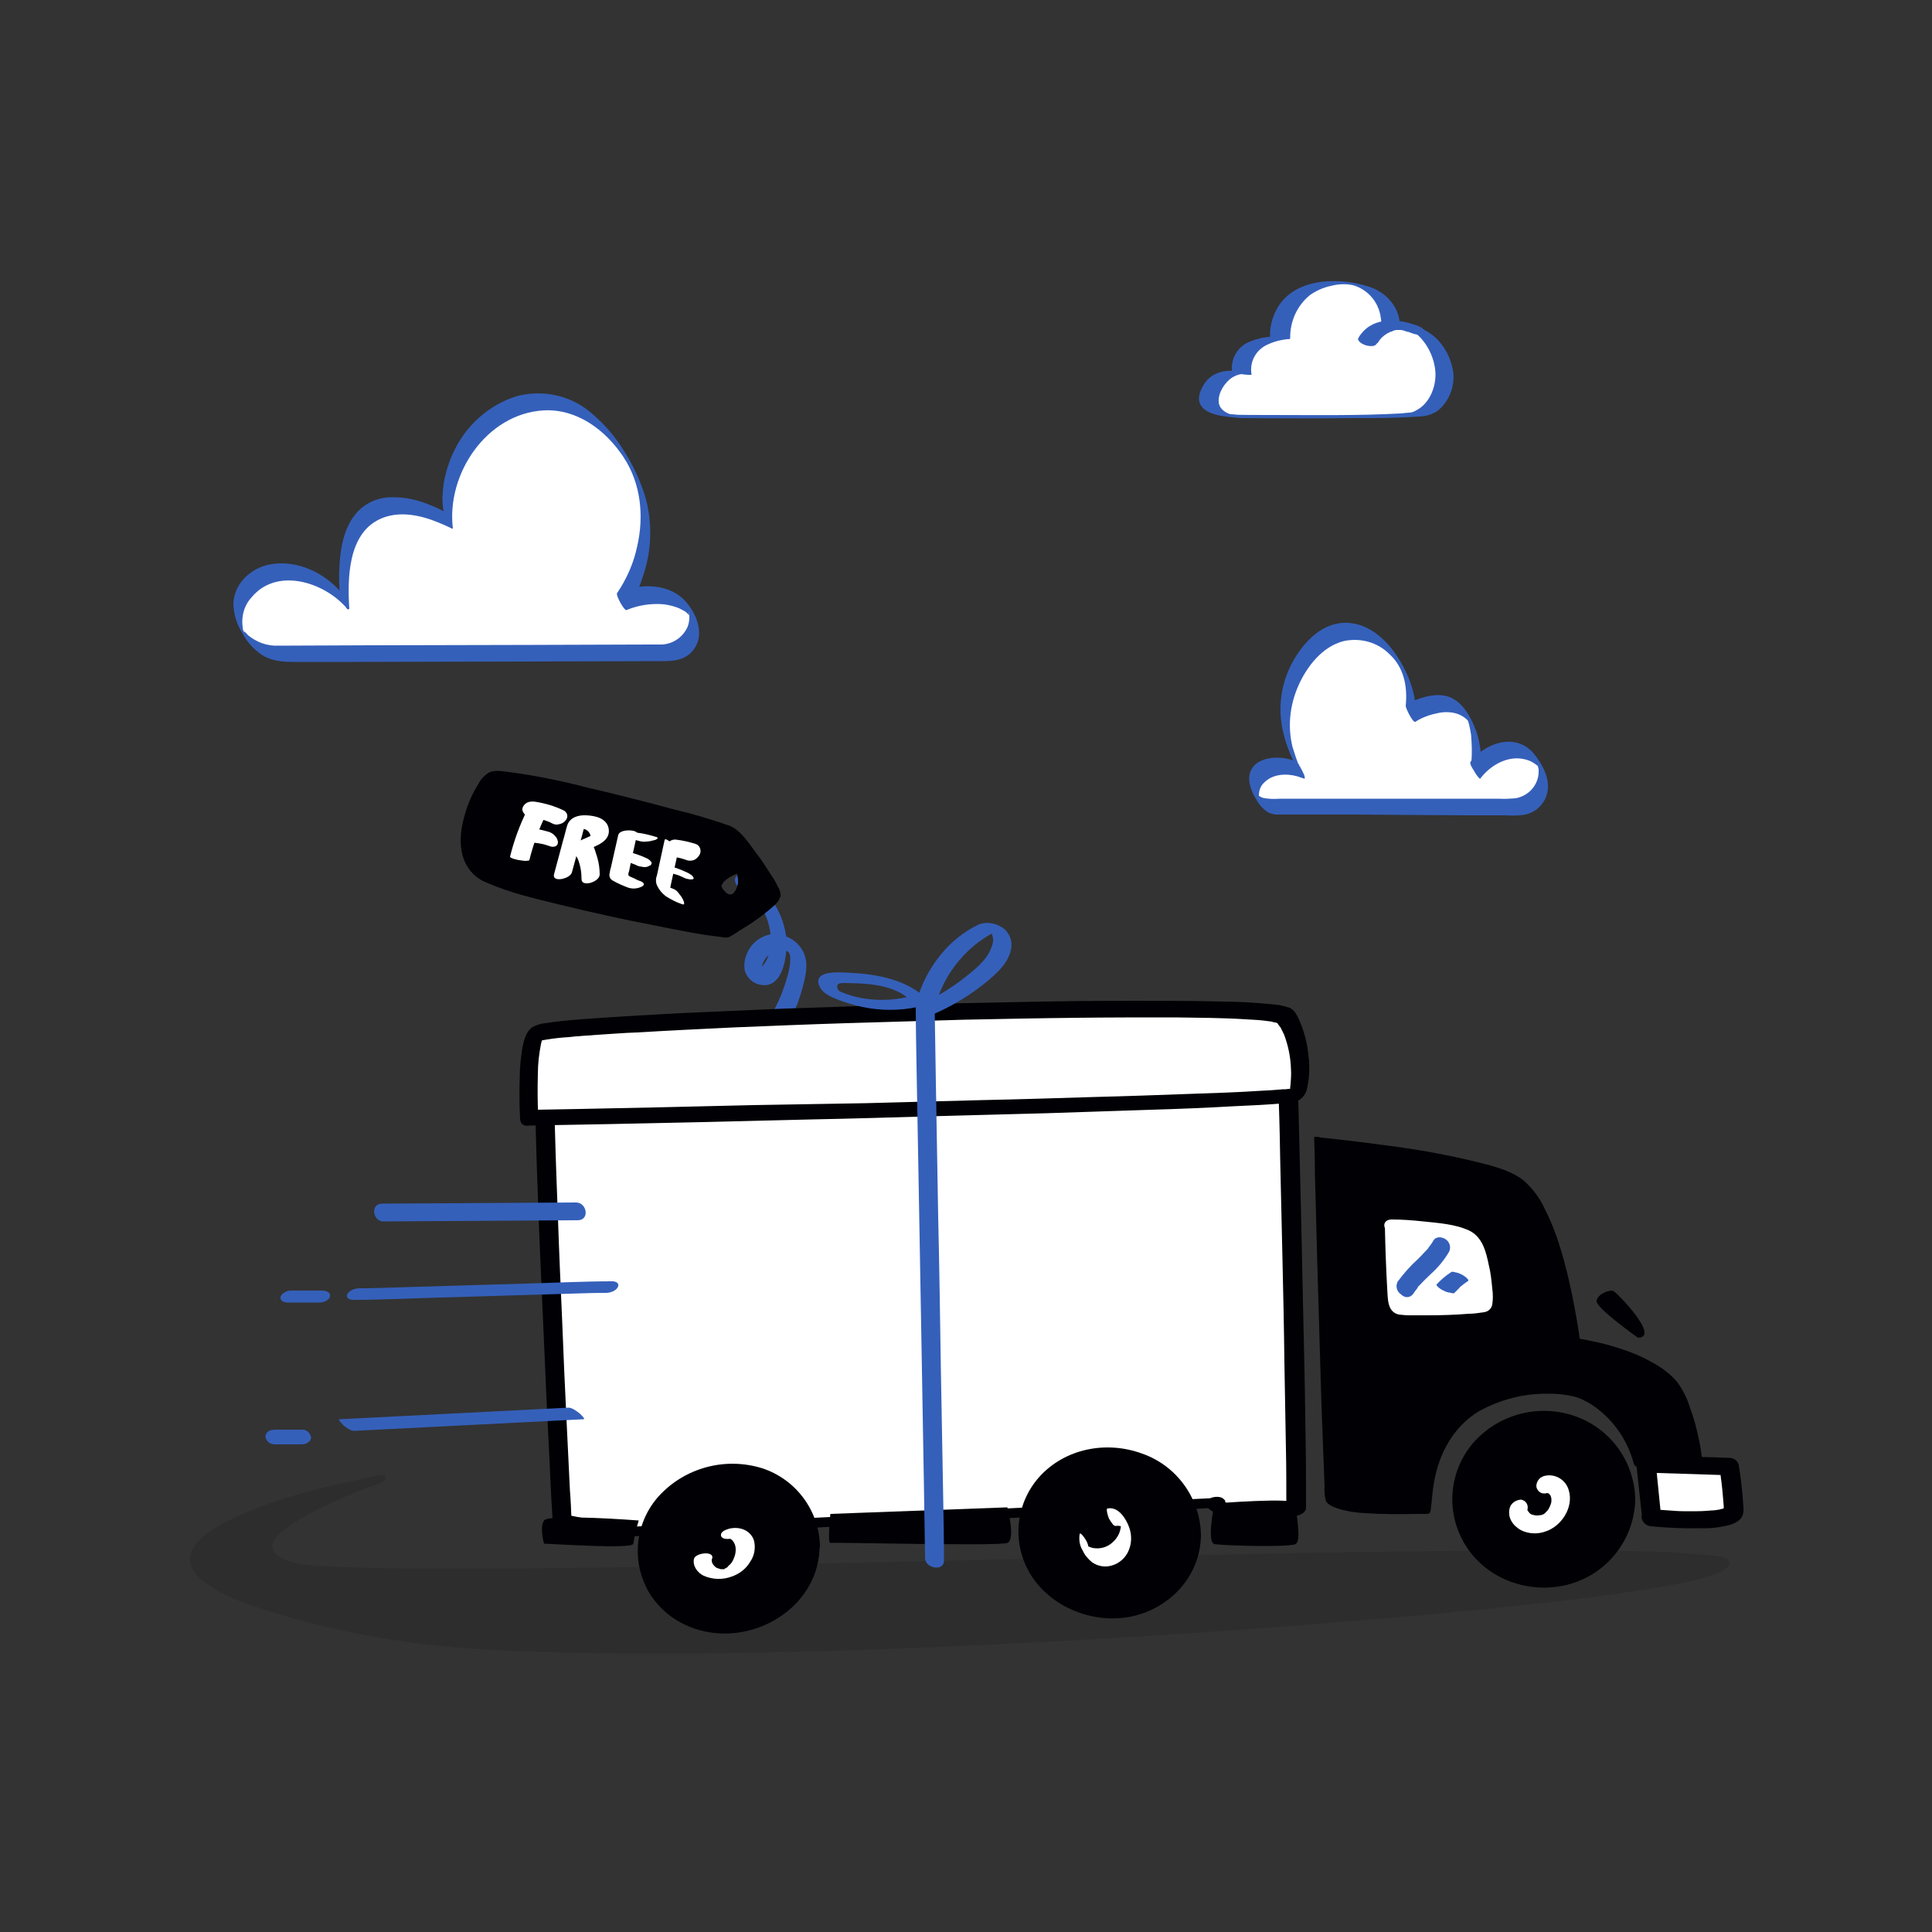 <svg transform="scale(1)" version="1.1" id="ptT1zUg9fe" xmlns="http://www.w3.org/2000/svg" xmlns:xlink="http://www.w3.org/1999/xlink" x="0px" y="0px" viewBox="0 0 500 500" xml:space="preserve" class="pbimage_pbimage__wrapper__image__0LEis false"><rect x="0" y="0" width="500" height="500" fill="#333333" stroke="none"/><title>Free Shipping 1</title><style type="text/css"> .st0{fill:#59BE4C;} .st1{opacity:0.11;} .st2{fill:#000005;} .st3{fill:#FFFFFF;}
 .st3{fill:#FFFFFF;}
 .st2{fill:#000005;}
 .st0{fill:#3560ba;}</style><g id="truck"><path class="st0" d="M198.2,273.1c4.5-5,7.8-11,9.5-17.5c0.9-3.3,1.8-7-0.3-10.1c-1.7-2.6-4.8-4-7.9-3.7c-2.9,0.5-5.3,2.5-6.3,5.3
		c-0.6,1.4-0.7,2.9-0.4,4.3c0.6,1.7,2,3,3.7,3.4c6.5,1.6,7.5-8.6,6.9-12.8c-1-6.6-5-12.3-10.9-15.4c-0.9-0.5-2.1-0.2-2.3,0.9
		c0,1.3,0.8,2.4,1.9,2.9c3.2,1.7,5.5,4.6,6.6,8c1.1,3.4,1.2,7.9-0.8,10.9c-0.4,0.6-1,1.1-1.7,1.2l-0.3-0.1l0.6,0.4
		c0.8,0.8,0.2,0.7,0.4,0.2s0.2-1.1,0.5-1.6c0.7-1.9,2.3-3.2,4.2-3.6c1.5-0.2,2.8,0.3,2.9,1.8c0.2,2.3-0.7,5.1-1.4,7.3
		c-1.7,5.3-4.6,10.2-8.3,14.4C193.2,271.2,196.7,274.8,198.2,273.1L198.2,273.1z" fill="#3560ba"></path><g class="st1" id="street"><g id="street-2"><path class="st2" d="M97.1,383.3c0,0-45.8,16.3-23.1,22.8s390.5-9.9,370.2,0S166,435,100.9,423S34.9,396.3,97.1,383.3z"></path><path class="st2" d="M96.7,382.3c-4.4,1.6-8.8,3.4-13,5.4c-3.6,1.6-7.1,3.5-10.5,5.6c-2.5,1.6-5.2,3.5-6.8,6
				c-4.8,7.4,9.1,8.8,13.7,9.1c8.6,0.6,17.2,0.6,25.7,0.6c13,0.1,26-0.1,39-0.2c16.1-0.2,32.1-0.5,48.1-0.8
				c17.8-0.4,35.6-0.7,53.3-1.1c18.1-0.4,36.1-0.8,54.2-1.2c16.9-0.4,33.8-0.7,50.7-1c14.5-0.2,28.9-0.4,43.4-0.5
				c10.6,0,21.2,0,31.8,0.3c3.5,0.1,6.9,0.3,10.4,0.5l1.9,0.2l0.8,0.1c0.4,0-0.4-0.1,0,0l0.4,0c0.8,0.1,1.5,0.3,2.3,0.5l0.4,0.1
				c0.4,0.1-0.3-0.2,0,0s0.1,0.1,0.2,0.1s0.4-0.7,0.9-0.9l-0.3,0.2c0.9-0.5,0.2-0.1-0.1,0l-0.7,0.2c-0.6,0.2,0.4-0.1,0.2,0l-0.5,0.1
				c-1.4,0.4-2.9,0.8-4.4,1.1l-1.2,0.3c-0.6,0.1,0,0-0.2,0l-0.8,0.2l-3.1,0.6c-2.5,0.4-4.9,0.8-7.4,1.2c-6.1,0.9-12.3,1.7-18.4,2.5
				c-16.3,2-32.7,3.5-49.1,4.9c-19.8,1.7-39.7,3.2-59.5,4.4c-21,1.3-42.1,2.4-63.1,3.2c-19.9,0.8-39.7,1.3-59.6,1.3
				c-16.3,0-32.6-0.1-48.8-1.2c-17.2-1.1-34.2-4-50.8-8.8c-4.9-1.3-9.7-3.1-14.3-5.3c-2.5-1.2-5.3-2.8-6.8-5.2
				c-3.1-5,3.6-8.3,7.2-10.1c11-5.2,23.4-7.8,35.2-10.3c0.7-0.2,2.5-0.9,2.6-1.9s-1.5-0.7-2.1-0.6c-12.6,2.6-25.7,5.5-37.4,11.1
				c-4.1,2-12.4,6.2-10.8,12c0.7,2.4,3,4.2,5,5.5c3.7,2.3,7.7,4.1,11.9,5.4c11.8,3.9,23.8,6.8,36.1,8.6c13.2,2.1,26.6,2.7,40,3.1
				c18.1,0.5,36.3,0.4,54.4,0.1c20.8-0.4,41.6-1.2,62.4-2.2c21.1-1,42.1-2.3,63.1-3.8c18.9-1.4,37.7-2.9,56.5-4.7
				c14.3-1.4,28.6-2.9,42.8-5c4.9-0.7,9.7-1.5,14.5-2.5c2.9-0.5,5.8-1.3,8.5-2.4c1-0.5,4.2-2,2.6-3.4c-1.1-1-3.4-1-4.7-1.2
				c-7.2-0.7-14.4-1.1-21.6-1.1c-12.1-0.2-24.2-0.2-36.3-0.1c-15.6,0.1-31.1,0.3-46.7,0.6c-17.6,0.3-35.2,0.7-52.8,1.1l-54.5,1.2
				c-17.5,0.4-35,0.8-52.6,1.1c-15.2,0.3-30.4,0.5-45.6,0.6c-11.7,0.1-23.4,0.1-35-0.1c-4-0.1-8-0.2-12-0.4c-1.5-0.1-3-0.2-4.5-0.3
				c-0.6,0-1.2-0.1-1.8-0.2c-0.2,0-1-0.1-0.4,0l-0.7-0.1c-2.7-0.5-8.7-2-7.3-5.6c0.8-2.1,3.4-3.8,5.4-5.1c3-1.9,6.1-3.5,9.3-5
				c4.1-1.9,8.2-3.6,12.5-5.1c0.6-0.2,2.3-1.1,1.9-1.9S97.2,382.1,96.7,382.3z"></path></g></g><path class="st3" d="M314.3,389.1l-150.6,7.4c-3,0-18.3-3.1-18.3-3.1s-5.7-117.2-4.3-120.6s65.1-6.2,114.3-8.6s76.1-1,77,2.9
		s3.4,122,2.9,123.7S315.4,392.8,314.3,389.1" fill="#FFFFFF"></path><path class="st2" d="M314.1,387.7l-18,0.9l-41.8,2.1l-47.6,2.3l-35.2,1.7l-7.5,0.4c-0.1,0-0.3,0-0.4,0c0.5-0.1,0.8,0,0.3,0
		s-0.6,0-0.8-0.1c-1-0.1-1.2-0.1-2-0.3c-4.1-0.6-8.1-1.4-12.1-2.2l-2.5-0.5l1.4,1.1c-0.1-2.4-0.2-4.9-0.4-7.3
		c-0.3-6.2-0.6-12.4-0.9-18.6c-0.4-8.4-0.8-16.8-1.1-25.1c-0.4-8.9-0.8-17.9-1.1-26.8c-0.3-7.9-0.6-15.8-0.8-23.6
		c-0.1-5.2-0.3-10.4-0.3-15.6c0-0.7,0-1.4,0.1-2.1c0-0.2,0-0.5,0.1-0.7c0-0.5-0.1,0.1,0-0.1s-0.2,0.2-0.1,0
		c-0.1,0.1-0.4,0.3-0.1,0.1c-0.4,0.3-0.4,0.2,0,0.1s0.2,0-0.1,0c0.2,0,0.4-0.1,0.6-0.2c0.5-0.1,1-0.2,1.4-0.3l0.9-0.2l0.5-0.1
		c0,0-0.5,0.1,0,0c0.8-0.1,1.5-0.2,2.3-0.3c1.8-0.2,3.6-0.5,5.5-0.6c4.8-0.5,9.7-0.9,14.5-1.3c12.9-1,25.8-1.7,38.7-2.4
		c14.4-0.8,28.7-1.5,43.1-2.1c14.9-0.7,29.8-1.4,44.7-1.4c9.3,0,18.7,0,27.9,1.2c0.2,0,1.3,0.2,0.6,0.1l1.1,0.2
		c0.6,0.1,1.2,0.2,1.8,0.3c0.5,0.1,1,0.2,1.5,0.4c0.3,0.1,0.8,0.3,0.2,0l0.6,0.2c0.2,0.1,0.3,0.1,0.5,0.2c0.5,0.2,0,0,0.1,0l0.3,0.2
		c0.1-0.1,0,0.2,0,0c0,0.1,0.1,0.2,0.1,0.2s-0.1-0.4,0-0.1c0,0.1,0,0.3,0.1,0.4c0.4,3.6,0.4,7.2,0.5,10.8c0.3,7,0.5,13.9,0.6,20.9
		c0.2,8.7,0.4,17.5,0.6,26.2c0.2,8.9,0.4,17.9,0.5,26.8c0.1,7.5,0.3,15,0.4,22.6c0.1,4.6,0.1,9.2,0.1,13.8c0,0.5,0,1,0,1.5
		c0,0.1,0,0.3,0,0.4s-0.1,0,0-0.1s0.2-0.4,0.4-0.6c-0.3,0.2,0.5-0.2,0.2-0.1s0,0,0.2-0.1l-0.9,0.2c-0.4,0.1,0.5-0.1,0,0l-0.6,0.1
		c-0.5,0-0.9,0.1-1.4,0.1l-1.4,0.1h-0.7h-0.5c-1.1,0-2.2,0-3.3-0.1c-1.9,0-3.8-0.3-5.7-0.7c-0.2,0-1.1-0.3-0.8-0.2
		c-0.3-0.1-0.7-0.2-1-0.4c-0.4-0.2,0.1,0.1-0.1-0.1c-0.1-0.1-0.2-0.1-0.3-0.2c-0.2-0.2,0.2,0.2,0-0.1c-0.1-0.1-0.1-0.2-0.1-0.3
		c-0.6-1.7-5.5-0.9-4.7,1.2c0.5,1.5,2.6,2.1,3.9,2.5c2.1,0.6,4.2,0.9,6.4,1c4.1,0.3,8.7,0.5,12.7-0.6c1.2-0.3,2.7-0.8,2.8-2.2
		c0-0.3,0-0.6,0-0.9c0-1.5,0-3.1,0-4.6c0-6-0.1-11.9-0.2-17.9c-0.1-8.5-0.3-16.9-0.5-25.4c-0.2-9.2-0.4-18.4-0.6-27.6
		c-0.2-8.3-0.4-16.7-0.6-25c-0.2-5.8-0.3-11.6-0.6-17.4c-0.1-1.4-0.1-2.8-0.3-4.2c-0.1-1.2-0.9-2.2-2-2.7c-2-0.9-4.2-1.5-6.4-1.7
		c-3.8-0.6-7.6-0.9-11.4-1.1c-12.2-0.6-24.4-0.5-36.6-0.1c-15.5,0.4-31,1.3-46.5,2c-14.5,0.7-28.9,1.4-43.4,2.3
		c-11.3,0.7-22.6,1.4-33.9,2.5c-3.6,0.4-7.1,0.8-10.7,1.4c-1.6,0.3-4.8,0.7-5.6,2.5c-0.3,0.9-0.4,1.9-0.3,2.9c-0.1,2,0,4,0,6
		c0.1,6.6,0.3,13.3,0.5,19.9c0.3,8.7,0.6,17.4,1,26.1c0.4,9,0.8,18.1,1.2,27.1c0.3,7.7,0.7,15.5,1.1,23.2c0.2,4.6,0.4,9.3,0.7,13.9
		l0.1,1.9c0,0.6,0.8,1,1.3,1.1c2.8,0.6,5.6,1.1,8.5,1.6c3.6,0.7,7.5,1.7,11.2,1.6c1.7-0.1,3.3-0.2,5-0.2l32.5-1.6l47.2-2.3l43.8-2.2
		c7.3-0.4,14.6-0.6,21.9-1.1h0.3c0.8,0,2.4-0.6,2.4-1.6S314.9,387.6,314.1,387.7L314.1,387.7z" fill="#000005"></path><path class="st2" d="M342.5,295.1c0,0,35.8,3.5,47.6,8.5s16.5,43.2,16.5,43.2s22.6,2,27.3,13.5s4.4,19.2,4.4,19.2l-13-0.1
		c0,0-4.9-22.8-31.2-19.6c-29.7,3.6-24.6,30.8-26.6,30.8s-21.4,0.7-22-1.7S342.5,295.1,342.5,295.1z" fill="#000005"></path><path class="st2" d="M344.1,296.1c12.8,1.2,25.7,2.9,38.2,5.8c1.5,0.3,3.2,0.8,4.9,1.3c0.7,0.2-0.3-0.1,0.1,0l0.5,0.2l1,0.3
		c0.1,0,0.7,0.3,0.1,0l0.5,0.2c0.1,0,0.4,0.1-0.1,0c0.1,0,0.2,0.1,0.3,0.1c-0.2-0.1-0.2-0.1,0,0c2.1,1.4,3.9,4,5.1,6.3
		c3.6,6.6,5.5,14,7.1,21.3c1,4.7,2,9.5,2.5,14.3c0.1,1.1,3,1.8,3.9,1.9c4.5,0.4,8.9,1.4,13.1,3l1,0.4l0.9,0.4
		c0.8,0.4,1.6,0.8,2.3,1.3c1.5,0.9,2.8,2,4,3.3c1.3,1.6,2.3,3.5,3,5.5c1,2.7,1.9,5.5,2.5,8.4c0.7,2.8,1.1,5.7,1,8.6l0.4-0.2l-13-0.1
		l4.2,1.7c-1.1-4.4-3.3-8.4-6.4-11.7c-7.2-8-18.7-10.8-29-9.5c-9.6,1.1-18.6,5.4-23,14.4c-1.4,3-2.4,6.2-2.8,9.4
		c-0.3,2.1-0.3,4.2-0.7,6.3c-0.1,0.2-0.2,0.5-0.2,0.7c0,0.1-0.1,0.1,0,0s0.4,0,0,0c-1.4-0.1-2.8,0-4.2,0.1c-4.5,0.2-8.9,0-13.4-0.4
		c-0.6-0.1-0.4-0.1-1-0.2s-0.1-0.1-0.1,0c-0.1,0-0.1,0-0.2-0.1c-0.3-0.1,0.6,0.2,0.2,0.1c0.3,0.1,0.7,0.3,1,0.5
		c0.1,0.1,0.2,0.2,0.2,0.2s-0.1-0.2-0.1-0.2c0,0.2,0-0.1,0-0.3l-0.1-0.8c-0.1-1.9-0.2-3.9-0.3-5.8c-0.3-7.1-0.5-14.1-0.8-21.2
		c-0.3-9.1-0.6-18.1-0.8-27.2c-0.2-8.1-0.5-16.3-0.7-24.4l-0.4-13.4v-0.6c0-1.3-4.7-2.1-4.7-1.7c0.1,3.1,0.2,6.2,0.2,9.4
		c0.2,7.5,0.4,15.1,0.6,22.6c0.3,9.1,0.5,18.1,0.8,27.2c0.2,7.8,0.5,15.7,0.8,23.5c0.1,2.5,0.2,5.1,0.3,7.6c-0.1,1.2,0,2.5,0.3,3.7
		c0.5,1.4,2.9,2,4.1,2.4c2,0.5,4,0.8,6.1,0.9c4.5,0.3,9,0.3,13.5,0.2h2c0.3,0,0.7,0,1-0.1c0.4-0.2,0.5-0.9,0.5-1.3
		c0.3-2.2,0.4-4.5,0.8-6.7c1.3-7.5,5-14.5,11.7-18.5c5.1-2.8,10.8-4.4,16.6-4.5c2.7-0.1,5.3,0.1,7.9,0.7c0.6,0.2,1,0.3,1.3,0.4
		l0.5,0.2c-0.2-0.1,0.2,0.1,0.2,0.1l0.6,0.3c0.8,0.4,1.6,0.8,2.3,1.3c5,3.4,8.7,8.5,10.4,14.3c0.1,0.3,0.2,0.7,0.3,1
		c0.1,0.5,1.5,1,1.8,1.1c0.8,0.3,1.6,0.5,2.5,0.6l13,0.1c0.2,0,0.3,0,0.4-0.2c0-2.6-0.3-5.3-0.9-7.9c-0.6-3-1.4-6-2.5-8.9
		c-0.7-2.2-1.8-4.3-3.2-6.2c-2.7-3.2-6.6-5.3-10.4-7c-3.9-1.6-7.9-2.8-12-3.6c-2.2-0.5-4.3-0.8-6.5-1l3.9,1.8
		c-0.5-4.2-1.3-8.4-2.1-12.5c-1.6-7.5-3.5-15.3-7-22.2c-1.3-2.9-3.2-5.5-5.6-7.6c-2.8-2.2-6.4-3.3-9.8-4.2c-8.5-2.2-17.2-3.8-26-4.9
		c-5.8-0.8-11.7-1.5-17.5-2.1c-0.9-0.1-1,0.3-0.3,0.8C341.8,295.5,342.9,295.9,344.1,296.1z" fill="#000005"></path><path class="st3" d="M427.5,392.8c0,0,21.2,2,21.2-1.8c-0.2-3.8-0.6-7.7-1.1-11.5l-21.5-0.7L427.5,392.8" fill="#FFFFFF"></path><path class="st2" d="M427.3,395c4.2,0.4,8.5,0.6,12.7,0.5c2.6,0.1,5.2-0.2,7.8-0.9c1-0.3,2-0.8,2.7-1.6c1-1.2,0.7-2.7,0.6-4.2
		c-0.2-3.2-0.6-6.4-1.1-9.6c-0.2-1-1.1-1.8-2.2-1.9l-18.8-0.6l-2.7-0.1c-1.5,0-2.9,0.8-2.8,2.5l1.5,13.9c0.3,2.8,5.2,2.4,4.9-0.5
		l-1.4-13.9l-2.8,2.5l18.8,0.6l2.7,0.1l-2.2-1.9c0.4,2.5,0.7,5,0.9,7.5c0.1,0.8,0.1,1.6,0.2,2.4v0.6c0,0,0,0.5,0,0.1
		c0,0.4-0.2,0.6,0.1,0c-0.1,0.2,0.4-0.5,0.1-0.1c0.1-0.1,0.4-0.3,0-0.1s0.4-0.1,0,0s-0.5,0.2-0.7,0.2s-0.9,0.2-0.2,0.1l-0.6,0.1
		c-0.6,0.1-1.2,0.2-1.8,0.2c-1.2,0.1-2.5,0.2-3.8,0.2h-2c0.5,0-0.3,0-0.4,0h-1.1c-1.2,0-2.5-0.1-3.8-0.2c-1.4-0.1-2.9-0.2-4.3-0.3
		c-1.3-0.2-2.5,0.6-2.8,1.9C424.9,393.8,425.9,394.9,427.3,395L427.3,395z" fill="#000005"></path><path class="st2" d="M140.8,399.5c1.9,0,23.1,1.5,23.1,0c0.3-2,0.8-4,1.4-6c0,0-23.3-1.8-24.5,0S140.8,399.5,140.8,399.5z" fill="#000005"></path><path class="st2" d="M214.9,391.8l45.8-1.7c0,0,2.2,8.3,0,9.2s-45-0.2-45.8,0S214.9,391.8,214.9,391.8z" fill="#000005"></path><path class="st2" d="M314.3,389.1c0,0,21.1-1.7,21,0s1.7,9.6,0,10.5s-18.9,0.4-21,0S314.3,389.1,314.3,389.1z" fill="#000005"></path><path class="st2" d="M423.9,346.2c0,0-10.9-7.7-10.7-9.5s3.3-3,4.3-2.6S429.8,346.2,423.9,346.2z" fill="#000005"></path><path class="st3" d="M137,289.4c0,0-0.9-18.1,1.8-21.6s190-9.8,194-4.7s4.7,17.9,2.6,20.1S137,289.4,137,289.4z" fill="#FFFFFF"></path><path class="st2" d="M139.3,288.9c-0.2-3.7-0.2-7.3-0.1-11c0-2.6,0.3-5.1,0.8-7.7c-0.1,0.3,0.1-0.3,0.1-0.4s0.1-0.4,0.2-0.6
		s0.1-0.4,0.2-0.5c0.1-0.5-0.2,0.2,0.1-0.2s-0.3,0.3-0.2,0.3s-0.7,0.5-0.5,0.4s-0.8,0.4-0.4,0.2c0.5-0.3,0,0-0.2,0
		c0.2,0,0.4-0.1,0.6-0.1c0.6-0.1,1.2-0.2,1.8-0.3c1.9-0.3,3.7-0.5,5.6-0.6l1.8-0.2h0.4l1-0.1l4.2-0.3c3.4-0.2,6.7-0.5,10.1-0.6
		c8.3-0.5,16.7-0.9,25-1.3c9.7-0.4,19.4-0.8,29.1-1.1c10.2-0.3,20.4-0.6,30.6-0.9c9.8-0.2,19.6-0.4,29.3-0.5
		c8.4-0.1,16.8-0.1,25.2-0.1c6.2,0.1,12.4,0.1,18.5,0.5c2,0.1,3.9,0.2,5.9,0.5c0.3,0,1.4,0.2,0.6,0.1l0.9,0.2c0.2,0,0.5,0.1,0.7,0.2
		s0.7,0.3,0.3,0.1s-0.1-0.1-0.1,0c0.3,0.2-0.2-0.1-0.2-0.2c0,0.3,0.6,0.9,0.8,1.2c0.3,0.6,0.6,1.2,0.9,1.8c1.1,2.9,1.7,5.9,1.8,8.9
		c0.1,1.3,0,2.7-0.1,4c0,0.3-0.1,0.5-0.1,0.8c0,0.1,0,0.2,0,0.3c0.1-0.3,0,0,0,0.1l-0.2,0.6c0,0.1-0.1,0.2-0.1,0.3
		c-0.1,0.3,0.2-0.4,0-0.1s0.4-0.4,0.4-0.4c0.2-0.2,0.5-0.4,0.8-0.5h-0.1c0.5-0.2,0.7-0.2,0.2-0.1s-0.9,0.1-1.3,0.2l-0.9,0.1l-0.5,0
		c-0.7,0.1,0.4,0-0.1,0c-2,0.2-3.9,0.3-5.9,0.4c-6.1,0.4-12.2,0.6-18.3,0.8c-8.2,0.3-16.5,0.6-24.7,0.8c-9.6,0.3-19.2,0.6-28.8,0.8
		c-10.1,0.3-20.1,0.5-30.2,0.8L195,286l-25.6,0.6l-19.4,0.4l-10.9,0.2h-1.4c-1.3,0-2.4,0.8-2.9,2c-0.3,0.8,0.1,1.7,0.8,2
		c0.2,0.1,0.4,0.1,0.6,0.1l6-0.1l16.1-0.3l23.5-0.5l28.5-0.7c10.2-0.2,20.3-0.5,30.5-0.8c10-0.3,20-0.5,30.1-0.8
		c9-0.3,18-0.6,27.1-0.9c7.1-0.2,14.1-0.5,21.2-0.9c4.5-0.2,8.9-0.4,13.4-0.8c1,0,2.1-0.2,3.1-0.5c1.4-0.7,2.4-2,2.6-3.5
		c0.6-2.8,0.7-5.7,0.3-8.5c-0.3-3.1-1.1-6.2-2.4-9.1c-0.6-1.2-1.2-2.6-2.5-3.1c-1.2-0.4-2.4-0.7-3.6-0.8c-4.7-0.5-9.5-0.8-14.2-0.8
		c-7.6-0.2-15.1-0.2-22.7-0.2c-9.4,0-18.7,0.1-28.1,0.3c-10.3,0.2-20.5,0.4-30.8,0.7s-20.5,0.7-30.7,1c-9.2,0.4-18.3,0.8-27.5,1.2
		c-7.2,0.4-14.4,0.8-21.6,1.3c-4.4,0.3-8.9,0.6-13.4,1.3c-1.2,0.1-2.4,0.5-3.4,1.1c-1.6,1.1-2.1,3.4-2.5,5.2
		c-0.4,2.6-0.7,5.2-0.7,7.8c-0.1,3.6-0.1,7.2,0.1,10.7C134.8,292.7,139.4,291.2,139.3,288.9z" fill="#000005"></path><path class="st2" d="M200.2,230.5c-0.5-1.8-7.8-12.8-10.4-14.3s-58.1-16.4-62-14.1s-9.9,17.4-4.7,22.7c5.2,5.2,59.9,15.6,64.3,15.6
		C187.4,240.4,200.7,232.3,200.2,230.5z M192.5,230.7c-0.6,3.4-3.8,4.7-6.9,0s3.9-6.8,3.9-6.8C191.8,222.9,193.1,227.3,192.5,230.7
		L192.5,230.7z" fill="#000005"></path><path class="st2" d="M201.9,230.9c-0.6-1.6-1.3-3-2.3-4.4c-1.2-1.9-2.4-3.8-3.8-5.6c-1.9-2.5-4-6-7-7.2c-4.6-1.6-9.2-3-13.9-4.1
		c-7.8-2.1-15.6-4.1-23.4-5.9c-6.5-1.7-13.1-3-19.8-3.9c-1.5-0.2-3.6-0.6-5.1,0.1c-1.2,0.7-2.2,1.8-2.8,3c-1.2,1.9-2.2,3.9-2.9,6
		c-1.5,4.3-2.5,9.5-0.7,13.9c1.1,2.6,3.1,4.6,5.7,5.6c6.1,2.7,12.8,4.2,19.3,5.8c8.2,2,16.4,3.8,24.7,5.4c5.6,1.1,11.2,2.3,16.9,2.9
		c0.6,0.2,1.3,0.2,1.9,0c0.9-0.5,1.8-1,2.6-1.6c3.2-1.9,6.2-4,9-6.5C201.4,233.4,202.2,232.4,201.9,230.9c-0.2-1.2-1-2.2-2.2-2.6
		c-1.1-0.2-1.3,0.9-1.1,1.8c0-0.2-0.1-0.9,0-1c-0.1,0.1-0.1,0.2-0.1,0.3s-0.2,0.4-0.4,0.5c-0.5,0.5-0.9,0.9-1.5,1.3
		c-1.4,1.2-3,2.2-4.5,3.3c-1.3,0.9-2.7,1.8-4.1,2.7l-1.3,0.8c-0.1,0.1-0.3,0.1-0.4,0.2c-0.3,0.2,0.2-0.1,0.1,0h-0.2
		c0,0-0.7-0.1,0.2,0h-0.2l-1-0.1c-1-0.1-1.9-0.3-2.9-0.4c-2.8-0.4-5.6-1-8.5-1.5c-7.7-1.4-15.4-3-23.1-4.8c-7-1.6-14.1-3.3-20.9-5.5
		c-2-0.6-3.9-1.4-5.7-2.4c-0.1-0.1-0.2-0.1-0.2-0.1c-0.3-0.2,0.4,0.4,0.2,0.1c-0.1-0.1-0.2-0.2-0.3-0.2c-0.1-0.1-0.3-0.4,0.1,0.1
		c-0.1-0.1-0.5-0.6-0.2-0.2c-0.1-0.1-0.2-0.3-0.2-0.4c0.2,0.5-0.1-0.4-0.2-0.5c0.2,0.4-0.1-0.4-0.1-0.4c0-0.2-0.1-0.3-0.1-0.5
		c-0.1-0.4-0.1-0.8-0.1-1.3c-0.1-1.1,0-2.2,0.2-3.2c0.6-4.1,2.1-8,4.6-11.4c0.4-0.5,0.8-0.9,1.3-1.3c0.1-0.1,0.2-0.2,0.4-0.2
		c-0.1,0.1-0.3,0,0,0c0.7-0.1,1.3-0.1,2-0.1h0.6c0.3,0-0.4,0,0,0h0.4c0.6,0.1,1.2,0.1,1.8,0.2c1.3,0.2,2.6,0.4,3.9,0.6
		c3.3,0.6,6.6,1.3,9.9,2c7.6,1.7,15.1,3.6,22.6,5.5c5.7,1.5,11.4,3,17,4.8c0.7,0.2,1.4,0.5,2.1,0.7s-0.3-0.2,0.2,0.1l0.1,0.1
		l0.5,0.4c-0.4-0.4,0.3,0.3,0.4,0.4c0.3,0.3,0.5,0.6,0.8,0.9c0.7,0.8,1.4,1.7,2,2.6c1,1.4,2.4,3.4,3.5,5.1c0.4,0.7,0.9,1.4,1.3,2.1
		l0.2,0.3c0.3,0.5-0.2-0.5,0,0c0.1,0.2,0.4,1,0.1,0.1c0.3,1,1.1,2.4,2.2,2.6S202.1,231.8,201.9,230.9z" fill="#000005"></path><path class="st2" d="M190.8,229.3c-0.1,0.3-0.2,0.7-0.3,1l0.1-0.4c-0.2,0.5-0.5,0.9-0.8,1.3l0.3-0.3c-0.3,0.3-0.6,0.5-1,0.6
		l0.4-0.1c-0.3,0.1-0.7,0.1-1,0.1h0.4l-0.4-0.1l-0.2-0.1c-0.3-0.1,0.1,0,0.2,0.1c-0.1-0.1-0.3-0.2-0.4-0.2l-0.2-0.1
		c-0.3-0.2,0.4,0.3,0.2,0.1l-0.4-0.4l-0.1-0.1l0.3,0.3c-0.1,0-0.2-0.2-0.2-0.2s-0.3-0.4-0.5-0.5l-0.1-0.2l0.2,0.3
		c-0.1-0.1-0.2-0.2-0.3-0.4c-0.1-0.2-0.2-0.3-0.3-0.5s0.3,0.7,0.2,0.3l-0.1-0.2c0-0.1-0.1-0.4,0,0.1s0.1,0.2,0,0s-0.1-0.6-0.1-0.2
		s0,0,0-0.1v-0.2c0-0.2-0.1,0.6,0,0.2c0-0.2,0.1-0.5,0.2-0.7l-0.1,0.4c0.2-0.5,0.5-0.9,0.9-1.3l-0.3,0.3c1-0.9,2.2-1.6,3.4-2
		l-0.4,0.1l0.8-0.2l-0.4,0.1c0.2-0.1,0.4-0.1,0.6-0.1h-0.4c0.1,0,0.2,0,0.3,0.1s-0.5-0.2-0.3-0.1c0,0,0.1,0.1,0.1,0.1
		c0,0-0.5-0.4-0.3-0.2c0.1,0.1,0.3,0.2-0.1-0.1l-0.1-0.1c0.1,0.2,0.3,0.5-0.2-0.3l0.2,0.3c0.2,0.3-0.3-0.7-0.2-0.3
		c0,0.1,0,0.1,0.1,0.2c0.1,0.1,0.1,0.3,0.2,0.4c0.1,0.3-0.2-0.6-0.1-0.3c0,0.1,0.1,0.2,0.1,0.2c0.1,0.3,0.1,0.6,0.2,0.9
		c-0.2-0.7,0-0.1,0,0.1s0,0.4,0.1,0.5c0,0.4,0,0.7,0,1.1s0-0.4,0-0.1c0,0.1,0,0.2,0,0.2C190.9,228.9,190.9,229.1,190.8,229.3
		c0,0.6,0,1.1,0.3,1.6c0.2,0.6,0.6,1.1,1.1,1.6c0.4,0.3,0.8,0.5,1.3,0.5c0.4-0.1,0.7-0.4,0.8-0.8c0.4-2.3,0.2-4.7-0.7-6.8
		c-0.5-1.2-1.2-2.2-2.2-3c-0.5-0.4-1-0.6-1.6-0.8c-0.5-0.1-1.1,0-1.6,0.2l0.4-0.1c-0.7,0.2-1.4,0.5-2.1,0.9
		c-1.2,0.6-2.1,1.4-2.8,2.5c-1.1,2-0.4,4.4,0.7,6.2c1.4,2.2,3.5,4.6,6.3,4.7c2.1,0.1,3.4-2,3.7-3.8c0.1-0.5,0-1.1-0.2-1.6
		c-0.2-0.6-0.6-1.1-1.1-1.6c-0.4-0.3-0.8-0.5-1.3-0.5C191.2,228.6,190.9,228.9,190.8,229.3z" fill="#000005"></path><ellipse class="st2" cx="188.6" cy="400.7" rx="21.2" ry="20.6" fill="#000005"></ellipse><path class="st2" d="M207.4,401.2c-0.1,7.7-4.6,15.3-12,17.9s-16.1-0.4-21.1-6.5c-5.2-6.4-5.9-15.3-1.8-22.3
		c3.9-6.6,11.6-10,19.1-8.4C200.7,383.9,207.2,391.9,207.4,401.2c0,1.8,4.8,0.6,4.8-0.9c-0.1-9.2-6.1-17.4-14.9-20.3
		c-9.6-3-20.1-0.2-26.9,7.3c-6.2,7-7.1,17.2-2.2,25.2c5.2,8.2,15.2,11.7,24.6,9.7c10.5-2.2,19.2-10.8,19.3-21.9
		C212.2,398.4,207.4,399.7,207.4,401.2z" fill="#000005"></path><path class="st3" d="M179.6,403.4c-0.4,1.9,0.9,3.6,2.5,4.4c2.3,1,4.9,1.1,7.3,0.2c2-0.7,3.7-2,4.8-3.9c1.1-1.6,1.4-3.7,0.9-5.5
		c-0.9-2.6-3.7-3.6-6.3-3c-0.7,0.2-2.4,0.7-2.2,1.8s2,0.9,2.7,0.8c0.3-0.1,0.2,0-0.2,0s-0.4,0-0.1,0c-0.7-0.1,0.4,0.2-0.1,0
		c0.2,0.1,0.4,0.2,0.5,0.3c-0.2-0.1,0.1,0.1,0.2,0.2c0.5,0.6,0.8,1.4,0.8,2.2c0,0.8-0.1,1.6-0.5,2.4c-0.1,0.4-0.3,0.7-0.5,1
		c-0.1,0.2-0.3,0.4-0.4,0.5l-0.3,0.3c0.1-0.1-0.3,0.2-0.3,0.3s-0.6,0.5-0.2,0.2c-0.2,0.2-0.4,0.3-0.6,0.3c0.3-0.1,0.3-0.1,0.1,0
		l-0.2,0.1c-0.2,0.1-0.1,0,0.2,0l-0.3,0.1c-0.3,0-0.2,0,0.1,0c-0.1,0-0.2,0-0.4,0h-0.4c0.3,0,0.4,0,0.1,0h-0.4h0.1l-0.6-0.2
		c-0.2-0.1-0.2-0.1,0,0c-0.1,0-0.2-0.1-0.3-0.1c-0.3-0.1-0.5-0.3-0.8-0.6c-0.2-0.2-0.4-0.5-0.5-0.8c-0.1-0.2-0.1-0.4-0.1-0.6
		c0-0.2,0-0.2,0-0.1c0-0.1,0-0.2,0.1-0.3C185,401.3,180.1,401.8,179.6,403.4L179.6,403.4z" fill="#FFFFFF"></path><ellipse class="st2" cx="287.1" cy="396.6" rx="21.2" ry="20.6" fill="#000005"></ellipse><path class="st2" d="M305.9,396.1c0,8.1-5,15.4-12.5,18.4c-7.2,2.9-15.5,0.8-20.5-5.2c-5.2-6.3-5.9-15.1-1.8-22.2
		c4-6.6,11.8-10.8,19.6-9.4C299.4,379.2,305.8,387.3,305.9,396.1c0,2,4.9,2.8,4.9,1.1c-0.2-9.5-6.3-17.9-15.2-21
		c-9.2-3.4-20-1.4-26.7,6.1c-6.2,7-7.1,17.3-2.1,25.3c5.2,8.3,15.7,12.5,25.2,10.9c10.4-1.8,18.7-10.4,18.8-21.2
		C310.8,395.1,305.9,394.3,305.9,396.1z" fill="#000005"></path><path class="st3" d="M279.4,397.1c-0.2,1.4,0,2.8,0.7,4c0.6,1.3,1.4,2.3,2.5,3.2c1.6,1.1,3.5,1.4,5.3,0.8c1.7-0.5,3.2-1.8,4-3.4
		c1-2,1.1-4.4,0.3-6.5c-0.8-2.2-2.8-5.4-5.6-4.8c-0.3,0.1-0.1,0.8-0.1,0.9c0.1,0.6,0.3,1.2,0.5,1.7c0.3,0.5,0.6,1,1,1.5
		c0.2,0.2,0.5,0.5,0.8,0.4c0.7-0.1,1.4,0,2,0.5c-0.1-0.1-0.1-0.1,0,0c-0.1-0.1-0.2-0.3-0.3-0.4c-0.1-0.2-0.3-0.5-0.4-0.8
		c-0.2-0.5,0,0.3,0,0.1c0,0.2,0,0.4,0,0.5c-0.1,1.6-0.8,3.1-2,4.2c-1.2,1.2-2.8,1.8-4.5,1.7c-0.8,0-1.5-0.3-2.2-0.6
		c0,0-0.5-0.4-0.3-0.2c-0.1-0.1-0.4-0.5-0.1-0.1c0.2,0.3,0.4,0.6,0.5,1c0.2,0.7,0.2,0.9,0.2,0.5c0,0.2,0,0.2,0,0c0,0,0-0.1,0-0.1
		c0.1-1.1-0.3-2.1-0.9-3C280.7,398.1,279.5,396.2,279.4,397.1L279.4,397.1z" fill="#FFFFFF"></path><ellipse class="st2" cx="399.5" cy="388.1" rx="21.2" ry="20.6" fill="#000005"></ellipse><path class="st2" d="M418.2,388.1c-0.1,7.7-4.9,14.6-12.2,17.2c-7.4,2.6-15.7,0.4-20.8-5.5c-5-6-5.7-14.6-1.6-21.3
		c4.1-6.6,11.9-9.9,19.5-8.5C411.8,371.7,418.1,379.2,418.2,388.1c0,2.9,5,2.9,5-0.1c-0.2-9.7-6.4-18.3-15.6-21.5
		c-9.4-3.3-19.9-0.5-26.4,7c-6.3,7.4-7.1,18-2,26.3c5.2,8.5,15.5,12.5,25.2,10.6c10.8-2.1,18.6-11.5,18.8-22.4
		C423.2,385.1,418.2,385.2,418.2,388.1z" fill="#000005"></path><path class="st3" d="M390.7,390.3c-0.6,2.5,0.8,4.5,2.9,5.7c2,1,4.4,1.1,6.5,0.3c4.1-1.4,7.2-6.3,5.9-10.6c-0.7-2.6-3.3-4.3-6-3.8
		c-1.3,0.2-2.3,1.2-2.4,2.6c0,1.1,1,2.1,2.1,2c0.1,0,0.2,0,0.3,0l0.3-0.1c0.3,0,0.2,0-0.1,0h0.3h-0.1l0.3,0.1
		c0.2,0.1,0.2,0.1-0.1-0.1c0.1,0,0.3,0.2,0.4,0.3s0.1,0.1-0.1-0.1c0.1,0.1,0.1,0.2,0.2,0.2l0.2,0.3c-0.1-0.3-0.1-0.3,0,0
		s0.1,0.5,0.2,0.7c0.1,0.5,0-0.3,0,0.1c0,0.2,0,0.5,0,0.7s0,0.2,0,0c0,0.1,0,0.2-0.1,0.4c0,0.2-0.1,0.4-0.2,0.6
		c0,0.1-0.1,0.2-0.1,0.3l0.1-0.3c-0.1,0.4-0.4,0.8-0.6,1.2c-0.1,0.2-0.1,0.2,0.1-0.1l-0.2,0.2c-0.1,0.1-0.2,0.3-0.4,0.4
		c-0.5,0.5,0.4-0.2,0,0.1l-0.5,0.4l-0.3,0.2c0.3-0.2,0.4-0.2,0.1-0.1s-0.4,0.2-0.6,0.2c-0.6,0.2,0.3,0-0.1,0c-0.2,0-0.5,0.1-0.7,0.1
		h-0.4c0.3,0,0.4,0,0.1,0s-0.4,0-0.6-0.1l-0.3,0c0.3,0.1,0.3,0.1,0.1,0l-0.6-0.2c-0.2-0.1-0.2-0.1,0.1,0.1l-0.3-0.2
		c-0.1-0.1-0.3-0.2-0.4-0.4s-0.1-0.1,0.1,0.1c-0.1-0.2-0.3-0.3-0.4-0.5c-0.1-0.2-0.1-0.2,0,0.1c0-0.1-0.1-0.2-0.1-0.3
		c-0.1-0.2,0-0.2,0,0.1c0-0.1,0-0.2,0-0.3c-0.1,0.3-0.1,0.4,0,0.1c0.3-1.1-0.3-2.2-1.3-2.5c-0.1,0-0.2-0.1-0.4-0.1
		C392.2,388.2,391,389.1,390.7,390.3L390.7,390.3z" fill="#FFFFFF"></path><path class="st3" d="M137,222.6c1-4.1,2.5-8.2,4.4-12c0.2-0.4-2.1-0.9-2.4-0.9c-0.6-0.1-1.2-0.2-1.8-0.2c-0.2,0-0.7-0.1-0.8,0.2
		c-1.9,3.8-3.4,7.9-4.4,12c-0.1,0.4,2.1,0.9,2.4,0.9c0.6,0.1,1.2,0.2,1.8,0.2C136.4,222.7,136.9,222.8,137,222.6L137,222.6z" fill="#FFFFFF"></path><path class="st3" d="M136.8,211.3c1.7,0.3,3.4,0.7,5.1,1.3l-0.6-0.2c0.5,0.2,1.1,0.4,1.6,0.7c0.6,0.3,1.2,0.4,1.8,0.2
		c0.6-0.1,1.2-0.4,1.6-0.9c0.4-0.4,0.6-0.9,0.5-1.5c-0.1-0.5-0.5-1-1-1.2c-2.3-1.1-4.7-1.8-7.2-2.2c-0.6-0.1-1.3-0.1-1.9,0.1
		c-0.6,0.2-1,0.6-1.3,1.1c-0.3,0.5-0.3,1,0,1.5C135.8,210.9,136.2,211.2,136.8,211.3L136.8,211.3z" fill="#FFFFFF"></path><path class="st3" d="M137.2,218c1.4,0.1,2.9,0.3,4.3,0.7l-0.6-0.1c0.5,0.1,0.9,0.2,1.4,0.4c0.5,0.2,1,0.2,1.5,0
		c0.4-0.2,0.6-0.6,0.6-1.1c-0.1-0.6-0.3-1.1-0.7-1.5c-0.4-0.5-1-0.9-1.6-1.1c-2-0.6-4.1-1-6.2-1.2c-0.5-0.1-0.9,0.1-1.3,0.4
		c-0.3,0.4-0.3,0.9-0.1,1.3C134.9,216.9,135.9,217.8,137.2,218L137.2,218z" fill="#FFFFFF"></path><path class="st3" d="M148,225.8l1.8-6.6l0.9-3.2l0.4-1.6c0.1-0.3,0.1-0.5,0.2-0.8l0.1-0.3c0.1-0.3,0.1-0.3-0.2,0.2l-1.1,0.7
		c-0.2,0.1-0.5,0.2-0.8,0.2h0.2h0.6c0.4,0,0.8,0.1,1.2,0.2c0.5,0.1,0.9,0.5,1.2,0.9c0.1,0.2,0.2,0.4,0.3,0.6c0,0.1,0,0.2,0,0.3
		c0,0.1,0,0.1,0,0c0.1,0.2-0.2,0.2,0.1,0s0.1-0.2,0,0c0.2-0.1,0.3-0.1,0.1-0.1l-0.3,0.1l-1.3,0.6c-1.1,0.4-2.7,1.2-2.8,2.6
		c0.1,0.9,0.4,1.8,0.9,2.6c0.7,1.7,1,3.5,1,5.3c-0.1,2.2,4.7,0.8,4.7-1.2c0-1.4-0.2-2.9-0.6-4.3c-0.2-0.6-0.4-1.3-0.6-1.9
		c-0.1-0.3-0.2-0.6-0.4-1c-0.1-0.2-0.1-0.3-0.2-0.5c-0.1-0.4,0-0.3-0.1,0l-0.6,0.8l0.2-0.1l-1.1,0.7c2.4-1.1,6.4-2.2,5.7-5.7
		c-0.6-2.6-3.5-3.2-5.8-3.3c-2-0.1-4.2,0.5-4.9,2.6c-0.4,1.3-0.7,2.7-1.1,4l-2.3,8.6C142.7,228.5,147.5,227.5,148,225.8L148,225.8z" fill="#FFFFFF"></path><path class="st3" d="M160,216.1l-1.9,8.4c-0.2,0.6-0.3,1.3-0.4,1.9c0,0.6,0.3,1.2,0.9,1.5c1.2,0.7,2.6,1.3,3.9,1.8
		c1.2,0.4,2.4,0.3,3.5-0.2c0.9-0.4,0.8-1-0.1-1.4c-0.6-0.2-1.1-0.4-1.6-0.7l-0.9-0.4c-0.3-0.1-0.5-0.2-0.7-0.4
		c-0.2-0.3,0-0.9,0.1-1.1c0.1-0.7,0.3-1.3,0.4-2l1.7-7.7C165.2,214.7,160.4,214.4,160,216.1L160,216.1z" fill="#FFFFFF"></path><path class="st3" d="M162.1,223l1.1,0.3l-0.6-0.2c0.8,0.3,1.7,0.6,2.5,1c0.3,0.1,0.7,0.2,1,0.2c0.3,0.1,0.6,0.1,0.9,0.1
		c0.3,0,0.5-0.1,0.8-0.2c0.2-0.1,0.4-0.2,0.6-0.3l0.2-0.3c0.1-0.3,0-0.5-0.2-0.7c-0.3-0.4-0.8-0.7-1.3-0.9c-1.3-0.6-2.8-1.1-4.2-1.5
		c-0.6-0.1-1.2-0.1-1.8,0c-0.3,0.1-0.9,0.4-0.9,0.8c0,0.4,0.1,0.8,0.5,1.1C161,222.6,161.6,222.9,162.1,223L162.1,223z" fill="#FFFFFF"></path><path class="st3" d="M161.6,216.7l1.1,0.2l0.3,0.1c0.1,0,0.4,0.1-0.1,0l0.5,0.1c0.7,0.2,1.4,0.4,2.2,0.6c0.5,0.1,1,0.2,1.5,0.1
		c0.6,0,1.3-0.1,1.9-0.3l0.5-0.1c0.2-0.1,0.4-0.2,0.6-0.3l0.1-0.2c-0.1-0.2-0.2-0.3-0.4-0.3c-1.6-0.5-3.2-0.9-4.9-1.1
		c-0.6-0.1-1.2-0.1-1.8,0c-0.6,0-1.2,0.2-1.7,0.4c-0.2,0.1-0.8,0.3-0.7,0.5S161.4,216.6,161.6,216.7L161.6,216.7z" fill="#FFFFFF"></path><path class="st3" d="M172,217.4l-2,9.2c-0.3,0.7-0.3,1.5-0.1,2.2c0.5,1.3,1.4,2.4,2.5,3.2c1.3,0.8,2.6,1.5,4.1,2
		c1,0.4,0.4-0.9,0.2-1.3c-0.3-0.6-0.7-1.1-1.1-1.6c-0.3-0.4-0.7-0.8-1.2-1c-1.1-0.4-2.2-1-3.3-1.5s-0.5,0.2,2,2.5
		c0-0.1,0-0.3,0.1-0.4c0-0.2,0.1-0.5,0.2-0.7l0.4-1.9l1.6-7.3c0.1-0.3-0.3-0.9-0.4-1.1c-0.3-0.6-0.7-1.1-1.1-1.5
		C173.6,218.1,172.2,216.7,172,217.4L172,217.4z" fill="#FFFFFF"></path><path class="st3" d="M174.5,226.2l0.3,0.1C175.1,226.3,174.1,226.1,174.5,226.2l0.4,0.1c0.3,0.1,0.6,0.2,0.9,0.3l0.2,0.1l-0.5-0.2
		h0.1l0.4,0.2l0.9,0.4c0.5,0.3,1.1,0.4,1.7,0.5c0.2,0,0.8,0,0.9-0.2s-0.2-0.6-0.4-0.8c-0.5-0.4-1-0.7-1.5-0.9
		c-1.5-0.7-3.1-1.3-4.8-1.7c-0.2-0.1-0.5-0.1-0.7-0.1c-0.2,0-0.4,0-0.5,0.1c-0.3,0.2-0.2,0.5,0,0.7c0.3,0.4,0.8,0.7,1.2,0.9
		C173.3,225.7,173.9,226,174.5,226.2L174.5,226.2z" fill="#FFFFFF"></path><path class="st3" d="M173.9,221.7c0.9,0.1,1.8,0.3,2.7,0.5l-0.6-0.1c0.6,0.1,1.1,0.3,1.7,0.5c0.6,0.2,1.2,0.2,1.8,0
		c0.6-0.2,1.1-0.7,1.5-1.3c0.3-0.5,0.4-1.1,0.2-1.7c-0.2-0.6-0.6-1-1.2-1.2c-1.6-0.5-3.3-0.9-5-1.1c-0.6-0.1-1.3,0.1-1.8,0.5
		c-0.5,0.4-0.9,0.9-1.1,1.5c-0.1,0.6,0,1.2,0.3,1.7C172.8,221.3,173.3,221.6,173.9,221.7L173.9,221.7z" fill="#FFFFFF"></path><path class="st0" d="M244.3,403.9c0-5.4-0.1-10.7-0.2-16.1c-0.2-11.1-0.4-22.2-0.6-33.3c-0.2-13.2-0.4-26.5-0.7-39.7
		c-0.2-11.6-0.4-23.1-0.6-34.7c-0.1-6.2-0.2-12.5-0.3-18.7c0-0.2,0-0.5,0-0.7c0-2.7-4.9-3.6-4.9-0.7c0,5.4,0.1,10.7,0.2,16.1
		c0.2,11.1,0.4,22.2,0.6,33.3c0.2,13.2,0.5,26.5,0.7,39.7c0.2,11.6,0.4,23.1,0.6,34.7c0.1,6.2,0.2,12.5,0.3,18.7c0,0.2,0,0.5,0,0.7
		C239.4,405.9,244.3,406.8,244.3,403.9z" fill="#3560ba"></path><path class="st0" d="M242.1,260.2c1.8-6.6,5.8-12.4,11.3-16.5c0.7-0.5,1.4-1,2.1-1.4c0.3-0.2,0.7-0.4,1-0.6
		c0.2-0.1,0.4-0.2,0.6-0.3l0.4-0.2l-1.2-0.4c0.3,0.6,0.5,1.2,0.7,1.9c0.1,0.9-0.1,1.8-0.5,2.7c-1.3,3.4-4.7,5.9-7.5,8.1
		c-3.4,2.6-7.1,4.8-11.1,6.5l4.1,1.2c-4.6-7-13.6-9-21.4-9.4c-2.3-0.1-10.6-1.1-8.5,3.5c0.8,1.8,3,2.7,4.7,3.4
		c2.1,0.8,4.2,1.4,6.4,1.9c4.7,1,9.6,1,14.3,0c1-0.2,1.2-0.8,0.5-1.5c-0.9-0.8-2.2-1.1-3.4-1c-3.8,0.8-7.8,0.9-11.6,0.2
		c-1.7-0.3-3.4-0.8-5.1-1.5c-0.6-0.2-1.1-0.5-1.2-1.2c-0.2-1.1,0.7-1.2,1.6-1.2c7,0.1,15,0.3,19.3,6.8c1,1.2,2.6,1.6,4.1,1.2
		c4.2-1.8,8.1-4.1,11.7-6.8c3.1-2.4,7.3-5.6,8.2-9.7c0.5-2-0.1-4-1.6-5.4c-1.9-1.6-4.5-2.1-6.8-1.2c-3.7,1.8-7,4.4-9.6,7.6
		c-2.9,3.5-5.1,7.6-6.3,12C236.9,260.3,241.7,261.7,242.1,260.2L242.1,260.2z" fill="#3560ba"></path><path class="st0" d="M91.8,370.3l59.2-3c0.7,0-1-1.5-1.1-1.6c-0.7-0.5-1.8-1.4-2.8-1.4l-59.2,3c-0.7,0,1,1.5,1,1.6
		C89.7,369.5,90.8,370.4,91.8,370.3L91.8,370.3z" fill="#3560ba"></path><path class="st0" d="M71.1,373.8h6.8c0.6,0,1.3-0.1,1.8-0.5c0.5-0.3,0.8-0.8,0.8-1.3c-0.2-1.2-1.2-2.1-2.4-2h-6.8
		c-0.6,0-1.3,0.1-1.8,0.4c-0.5,0.3-0.8,0.8-0.8,1.3C68.8,373,69.9,373.8,71.1,373.8L71.1,373.8z" fill="#3560ba"></path><path class="st0" d="M74.7,337.1h8c0.7,0,1.3-0.2,1.8-0.5c0.4-0.2,0.8-0.6,0.9-1.1c0.2-1.2-1.2-1.5-2.1-1.5h-8
		c-0.7,0-1.3,0.2-1.8,0.6c-0.4,0.2-0.8,0.6-0.9,1.1C72.5,336.9,73.8,337.1,74.7,337.1L74.7,337.1z" fill="#3560ba"></path><path class="st0" d="M91.3,336.4c7.6,0,15.1-0.4,22.7-0.6l33.6-1c3-0.1,6.1-0.2,9.2-0.2c1.1,0,2.6-0.5,3.1-1.5s-0.5-1.5-1.4-1.5
		c-7.6,0-15.1,0.4-22.7,0.6c-11.2,0.3-22.4,0.7-33.6,1c-3.1,0.1-6.1,0.2-9.2,0.2c-1,0-2.6,0.5-3.1,1.5S90.5,336.4,91.3,336.4
		L91.3,336.4z" fill="#3560ba"></path><path class="st0" d="M99.3,316.1l50.2-0.3c3.2,0,2.4-4.6-0.4-4.6l-50.2,0.3C95.7,311.5,96.5,316.2,99.3,316.1z" fill="#3560ba"></path><path class="st3" d="M360.3,317.7c0,0,17.1,0.5,19.8,3.3s4.1,16,3,16.8s-20.7,1.1-21.5,0.8S360.3,317.7,360.3,317.7z" fill="#FFFFFF"></path><path class="st3" d="M360.8,319.6c1.1,0,2.2,0.1,3.3,0.2s2.2,0.1,3.3,0.2l1.8,0.2l1,0.1h0.4h0.4c2.3,0.2,4.6,0.7,6.8,1.3
		c-0.5-0.1,0,0,0.2,0.1l0.5,0.2c0.4,0.2,0.3,0.2,0,0c0.4,0.2,0.2,0.1,0,0c0,0,0.2,0.1,0.2,0.2c0,0.2-0.2-0.4-0.1-0.1
		s0.2,0.3,0.3,0.5s0.2,0.4,0.3,0.6c-0.1-0.3,0.1,0.3,0.2,0.4c0.8,2.3,1.4,4.8,1.6,7.2c0.4,2,0.4,4,0.2,6c0-0.2,0.1-0.3,0-0.1
		s0.4-0.4,0.5-0.5c0.3-0.1,0.4-0.1,0,0l-0.8,0.1l-0.5,0.1c-0.1,0-0.3,0,0,0s-0.1,0-0.2,0c-2.2,0.2-4.4,0.3-6.6,0.3
		c-2.6,0.1-5.3,0.1-7.9,0.1c-1,0-1.9,0-2.9,0c-0.3,0-0.6,0-0.9,0c-0.1,0-0.2,0-0.3,0c0.3,0,0.7,0.1,1,0.2l1.1,0.7
		c0,0,0.5,0.6,0.5,0.8c0,0,0-0.1,0-0.1c0-0.2-0.1-0.4-0.1-0.6c0-0.1,0-0.2,0-0.3c0-0.3,0,0.4,0,0s-0.1-0.6-0.1-1
		c-0.2-1.7-0.2-3.4-0.3-5.1c-0.2-3.6-0.3-7.1-0.4-10.7l-0.1-2.5c-0.2-1.2-1.1-2.2-2.3-2.4c-0.9-0.2-2.5,0.1-2.5,1.3
		c0.1,5.5,0.3,11,0.6,16.4c0.2,2.5-0.1,6.1,3,6.8c0.9,0.1,1.8,0.2,2.7,0.2c1.5,0,3,0,4.6,0c3.6,0,7.2-0.1,10.8-0.4
		c1.3,0,2.6-0.2,3.9-0.4c1.1-0.1,2-0.9,2.2-2c0.2-1.3,0.2-2.7,0-4.1c-0.2-2.1-0.4-4.1-0.9-6.1c-0.7-3.4-1.6-7.2-5-8.9
		c-3.6-1.7-8.1-2-12-2.4c-2.7-0.3-5.4-0.5-8.2-0.5c-1.1,0-2.1,0.7-1.8,1.9C358.6,318.8,359.6,319.5,360.8,319.6z" fill="#FFFFFF"></path><path class="st0" d="M365.7,334.9c0.3-0.5,0.7-1,1.1-1.5l0.1-0.2l0.1-0.2l0.6-0.6c0.8-0.9,1.7-1.7,2.6-2.6c1.9-1.7,3.5-3.6,4.8-5.8
		c0.6-1.2,0.2-2.6-0.9-3.3c-0.9-0.6-2.4-0.8-3.1,0.3c-0.3,0.5-0.6,1-1,1.5c-0.2,0.2-0.3,0.4-0.5,0.7l-0.3,0.3c-0.2,0.2,0.3-0.3,0,0
		c-0.8,0.9-1.7,1.8-2.5,2.6c-1.9,1.7-3.5,3.6-5,5.6c-0.6,1.2-0.2,2.6,0.9,3.3C363.6,336,364.9,335.9,365.7,334.9
		C365.7,334.9,365.7,334.9,365.7,334.9L365.7,334.9z" fill="#3560ba"></path><path class="st0" d="M376.4,334.6c0.5-0.5,1-1,1.5-1.5l-0.2,0.1c0.7-0.6,1.4-1.1,2.1-1.6c0.1,0,0.2-0.1,0.2-0.2
		c0-0.1,0-0.3-0.2-0.4c-0.1-0.2-0.3-0.3-0.5-0.5c-0.2-0.2-0.5-0.3-0.7-0.5c-0.6-0.3-1.2-0.6-1.8-0.7l-0.5-0.1
		c-0.2-0.1-0.5-0.1-0.7,0c-1.4,0.9-2.7,2-3.8,3.2c-0.2,0.2,0.4,0.7,0.5,0.8c0.5,0.4,1,0.7,1.5,0.9c0.5,0.3,1.1,0.4,1.7,0.5
		C375.9,334.7,376.2,334.8,376.4,334.6L376.4,334.6z" fill="#3560ba"></path></g><g id="cloud"><path class="st3" d="M89.3,155.5c0,0-8-10.1-19.5-6.9c-2.6,0.7-4.9,2.3-6.4,4.6c-4.8,6.9,0.8,16,9.5,16l99.2-0.2
		c7.2,0,10.4-8.7,4.6-12.7c-6.8-4.8-15.7-0.8-15.7-0.8s15.5-20.9-2.8-42.5s-45-0.9-42.2,21.6C116.1,134.5,86.9,117.9,89.3,155.5z"></path><path class="st0" d="M88.7,153.8c-4.4-5.5-11.9-9.1-19-7.7c-5,1-9.4,5.2-9.3,10.6c0.2,2.5,0.9,5,2.3,7.1c1.2,2.3,2.9,4.2,5.1,5.7
		c3.2,2,6.7,1.8,10.2,1.8h14.2l43.5-0.1l34.3-0.1c3.5,0,7.2,0.2,9.6-3.1c2.9-4,0.6-9.4-2.4-12.6c-3.6-3.8-9.4-4.3-14.2-3.1
		c-1.1,0.2-2.2,0.6-3.2,1l2.4,4.4c1.8-2.6,3.2-5.3,4.1-8.3c2.3-6.5,2.6-13.5,0.9-20.1c-1.3-4.6-3.3-8.9-5.9-12.9
		c-2.4-3.9-5.5-7.3-9.1-10.2c-5.3-4.1-12.3-5.4-18.7-3.6c-6.2,2-11.5,6.3-14.8,11.9c-1.7,2.8-2.9,6-3.6,9.2
		c-0.4,1.7-0.5,3.4-0.6,5.1c0,0.4,0.1,3.6,0.4,3.5c-0.2,0.1-1.3-0.7-1.5-0.7c-1-0.5-2.1-0.9-3.1-1.3c-2.9-1.1-6-1.7-9.1-1.6
		c-3.4,0-6.7,1.5-8.9,4c-3.5,4-4.3,9.7-4.5,14.8c-0.1,2,0,4,0.1,6c0.2,1,0.6,2,1.2,2.8c0.1,0.2,1.3,1.7,1.3,1.3
		c-0.5-7.8-0.4-19.5,8-23.3c4.8-2.2,10.4-1,15,0.9c1.2,0.5,2.4,1,3.6,1.6c0.1,0.1,0.2,0,0.2-0.1c-1.7-14,8.7-29.7,23.6-30.5
		c8.6-0.4,15.9,5.1,20.5,12s5.4,15.4,3.6,23.2c-0.9,4.3-2.7,8.4-5.2,12.1c-0.4,0.6,1.9,4.6,2.4,4.4c3.1-1.3,6.4-1.8,9.8-1.5
		c1.3,0.2,2.6,0.5,3.8,1c0.6,0.3,1.2,0.6,1.7,0.9c0.4,0.3,0.9,1,1.4,1.1c-0.7-0.3-0.6-1.7-0.4-0.4c0,0.4,0,0.8,0,1.2
		c-0.1,1-0.3,1.9-0.8,2.7c-1.4,2.5-4.1,4-6.9,3.9h-2.4l-30.4,0.1l-42,0.1c-8,0-16,0.1-24,0.1c-2.8,0.1-5.5-0.9-7.7-2.7
		c-0.3-0.3-0.6-0.7-1-1c-0.9-0.8,0.4,0.4,0,0.2s-0.5-2.2-0.5-2.7c0-2.3,0.8-4.6,2.4-6.3c6.2-7.5,17.5-4.3,23.5,1.6
		c0.3,0.3,0.6,0.6,0.9,0.9c-0.3-0.4,0,0.1,0.1,0.2c0.5,0.7,0.8,0.5,0.5-0.3C89.9,155.8,89.4,154.7,88.7,153.8z"></path><path class="st3" d="M320,107.7c0,0,42.8,0.3,47.1-0.6s9.4-8.2,4.6-16.6s-12-6-12-6s0.6-11.9-14.3-11.2s-14.3,14.2-14.3,14.2
		s-11.2,0.5-9.9,9.2c0,0-5.2-1.8-8,4.6S320,107.7,320,107.7z"></path><path class="st0" d="M321.8,108.2c9.7,0.1,19.3,0.1,29,0c5.4,0,10.8,0,16.2-0.4c1.9,0,3.7-0.5,5.2-1.6c3.3-2.8,4.7-7.3,3.6-11.4
		c-1.2-4.8-4.6-9-9.5-10.3c-2.7-0.7-6.2-1.2-8.9-0.3l4.9,0.7c0.2-5.2-3.5-9.4-8.3-10.8c-8.3-2.6-20.4-2.1-24.2,7.2
		c-0.8,1.9-1.2,3.9-1.1,5.9l0.8-0.1c-2.1,0.1-4.1,0.5-6,1.3c-3.2,1.2-5.2,4.6-4.6,8l4.6,0.4c-3.9-1.3-8.9-1.5-11.6,2.2
		c-1.2,1.7-2.4,4.3-0.9,6.2c1.1,1.5,3.2,2,4.9,2.4C317.8,107.9,319.8,108.1,321.8,108.2c0.9,0,0.9-0.3,0.1-0.5
		c-1.1-0.3-2.3-0.5-3.5-0.5c-0.3,0,0.6,0,0.2,0c-0.7,0,0.4,0-0.2,0s0.6,0.1,0.1,0c0.8,0.1,0.2,0,0,0c0.4,0.1,0.1,0-0.1,0
		c-1.5-0.5-2.9-1.5-3-3.2c-0.2-2.3,1.6-5.1,3.5-6.3c0.8-0.5,1.6-0.8,2.5-0.9c0,0,0.3,0.1-0.1,0s-1.1-0.1-1.6-0.2
		c0.1,0-0.4-0.1-0.4-0.1c0.4,0.1,4.7,0.8,4.6,0.4c-0.6-3.3,1.2-6.5,4.3-7.8c1.1-0.5,2.3-0.9,3.5-1.1c0.4-0.1,0.8-0.1,1.2-0.2
		c0.2,0,1-0.1,0.2,0c0,0,0.8,0,0.8-0.2c-0.1-4.4,1.8-8.6,5.2-11.3c1.6-1.1,3.4-1.9,5.3-2.3c1.9-0.5,3.8-0.6,5.7-0.2
		c2.9,0.8,5.3,2.9,6.5,5.7c0.6,1.4,0.9,3,0.9,4.6c0,0.7,4.4,0.9,4.9,0.7c0.4-0.1,0.8-0.2,1.3-0.2c0.2,0,0.3,0,0.5,0
		c0,0-0.5-0.1-0.8-0.1s-0.1,0,0.1,0.1c0.4,0.2,0.8,0.3,1.2,0.5c4,2.2,6.6,7,6.8,11.5c0.1,3.7-1.6,7.9-5,9.6c-0.6,0.4-1.3,0.6-2,0.6
		c-0.7,0.1-1.4,0.1-2.1,0.2c-10.8,0.6-22.4,0.4-33.5,0.4c-3.4,0-6.8,0-10.2-0.1c-0.9,0-0.9,0.2-0.1,0.5
		C319.4,108.1,320.6,108.2,321.8,108.2z"></path><path class="st3" d="M354.1,88.2c0,0,3.2-6.6,12.2-2.9"></path><path class="st0" d="M356.5,88.8l0.1-0.2C356.7,88.4,356.5,88.8,356.5,88.8c0.2-0.2,0.2-0.3,0.2-0.3c0.5-0.8,1.2-1.5,2-2
		c0.1-0.1,0.3-0.2,0,0l0.3-0.2c0.2-0.1,0.4-0.2,0.6-0.3c0.2-0.1,0.4-0.2,0.6-0.2l0.3-0.1c0.2-0.1-0.1,0-0.2,0l0.2-0.1
		c0.3-0.1,0.5-0.1,0.8-0.2h0.2c0.2,0,0,0,0,0s-0.2,0,0,0h0.8c0.5,0-0.3,0,0.1,0s0.7,0.1,1.1,0.2c-0.1,0-0.6-0.1-0.1,0l0.3,0.1
		l0.6,0.2c0.3,0.1-0.2-0.1-0.2-0.1c0.1,0,0.3,0.1,0.4,0.1c0.3,0.1,0.5,0.2,0.8,0.3c0.8,0.3,2.5,0.8,3.2,0s-0.9-1.6-1.4-1.8
		c-4.8-1.9-11.4-2.6-14.9,2.1c-0.3,0.3-0.5,0.7-0.7,1.1c-0.2,0.3,0.3,0.8,0.5,1c0.5,0.4,1,0.6,1.6,0.8c0.8,0.2,2.3,0.4,2.7-0.5
		L356.5,88.8z"></path><path class="st3" d="M381.8,199.4c0,0,5.1-7,12.4-4.8c3.9,1.2,6,5.3,4.8,9.2c-0.9,3-3.7,5-6.8,5.1l-63-0.1
		c-2.8-0.1-4.9-2.5-4.7-5.3c0.1-1.4,0.7-2.7,1.8-3.6c4.4-3.3,10-0.5,10-0.5s-9.8-14.6,1.8-29.6s28.6-0.6,26.8,15
		C364.8,184.8,383.4,173.2,381.8,199.4z"></path><path class="st0" d="M383.1,201.5c2.3-3.1,6.3-5.6,10.3-5.2c0.9,0.1,1.8,0.3,2.7,0.7c0.8,0.4,1.5,0.9,2.2,1.5
		c0.1,0.1,0.4,0.7-0.1-0.3s-0.2-0.4-0.2-0.2c0,0.4,0.1,0.7,0.2,1.1c0,0.7,0,1.5-0.2,2.2c-0.7,2.8-3,4.8-5.8,5.3
		c-1.4,0.1-2.9,0.2-4.3,0.1h-9h-26.2h-21.4c-1.5,0.1-2.9,0.1-4.4-0.2c-0.6-0.2-1.1-0.5-1.6-0.9c-0.7-0.4,0.9,1,0.6,1.2
		c0,0-0.1-0.7-0.1-0.9c0-1.2,0.4-2.5,1.3-3.3c2.2-2.3,5.7-2.5,8.6-1.7c0.6,0.2,1.2,0.4,1.8,0.6c0.4,0.2,0-1,0-1
		c-0.4-0.9-0.8-1.7-1.3-2.4c0.8,1.2-0.1-0.6,0.3,0.5c-0.1-0.2-0.2-0.4-0.3-0.6c0.4,0.8-0.1-0.2-0.2-0.4c-0.3-0.5,0.2,0.5-0.1-0.1
		l-0.2-0.6c-0.2-0.4-0.1-0.4-0.3-0.8c-0.3-0.9-0.6-1.9-0.9-2.8c-1.3-5.3-0.7-10.8,1.5-15.8c2.2-5,6.2-10.2,11.8-11.6
		c4.3-0.9,8.7,0.3,11.8,3.4c3.7,3.4,4.7,8.3,4.2,13.3c-0.1,0.6,1.9,4.6,2.5,4.2c1.7-1.1,3.6-1.8,5.6-2.2c1.6-0.4,3.3-0.4,4.8,0
		c0.8,0.2,1.6,0.6,2.3,1.1c0.3,0.2,0.6,0.5,0.8,0.7c-0.1-0.1,0.2,0.3,0.2,0.2s0-0.2,0,0c0,0-0.3-0.5,0-0.1c0,0-0.5-0.7-0.2-0.3
		c0-0.1-0.2-0.4,0,0c-0.1-0.2,0.1,0.4,0.1,0.3c0.1,0.3,0.2,0.6,0.3,1c0.2,0.9,0.4,1.8,0.5,2.6c0.2,2.3,0.3,4.7,0.1,7
		c0,0.9,0.8,2.1,1.2,2.8c0.1,0.2,1.3,1.7,1.3,1.3c0.2-4,0.1-8.2-1.3-12.1c-1.1-2.9-2.8-6.3-5.5-8c-3-2-7-1.2-10.2,0.1
		c-0.9,0.4-1.7,0.8-2.5,1.3l2.5,4.2c0.7-6.2-1.6-12.3-5.1-17.4c-2.9-4.2-7.1-7.8-12.3-8.1c-6.4-0.4-11.3,4.7-14.2,9.8
		c-3.1,5.5-4.1,12-2.7,18.1c0.9,4.1,2.5,7.9,4.8,11.4l-1.4-3.4c-4.2-2-12.5-1.4-12.1,4.9c0.2,1.8,0.9,3.5,1.9,5
		c0.7,1.4,1.8,2.5,3.1,3.3c0.9,0.4,1.9,0.6,2.8,0.5h19.2L379,211h10.5c1.6,0.1,3.2,0.1,4.8-0.1c3-0.5,5.4-2.7,6.1-5.6
		c0.9-3.6-1.2-7.5-3.4-10.2c-4.3-5.2-11.4-3.3-15.5,1c-0.3,0.3-0.6,0.6-0.9,1c-0.4,0.5,0.6,2,0.9,2.4
		C381.5,199.7,382.9,201.8,383.1,201.5z"></path></g></svg>